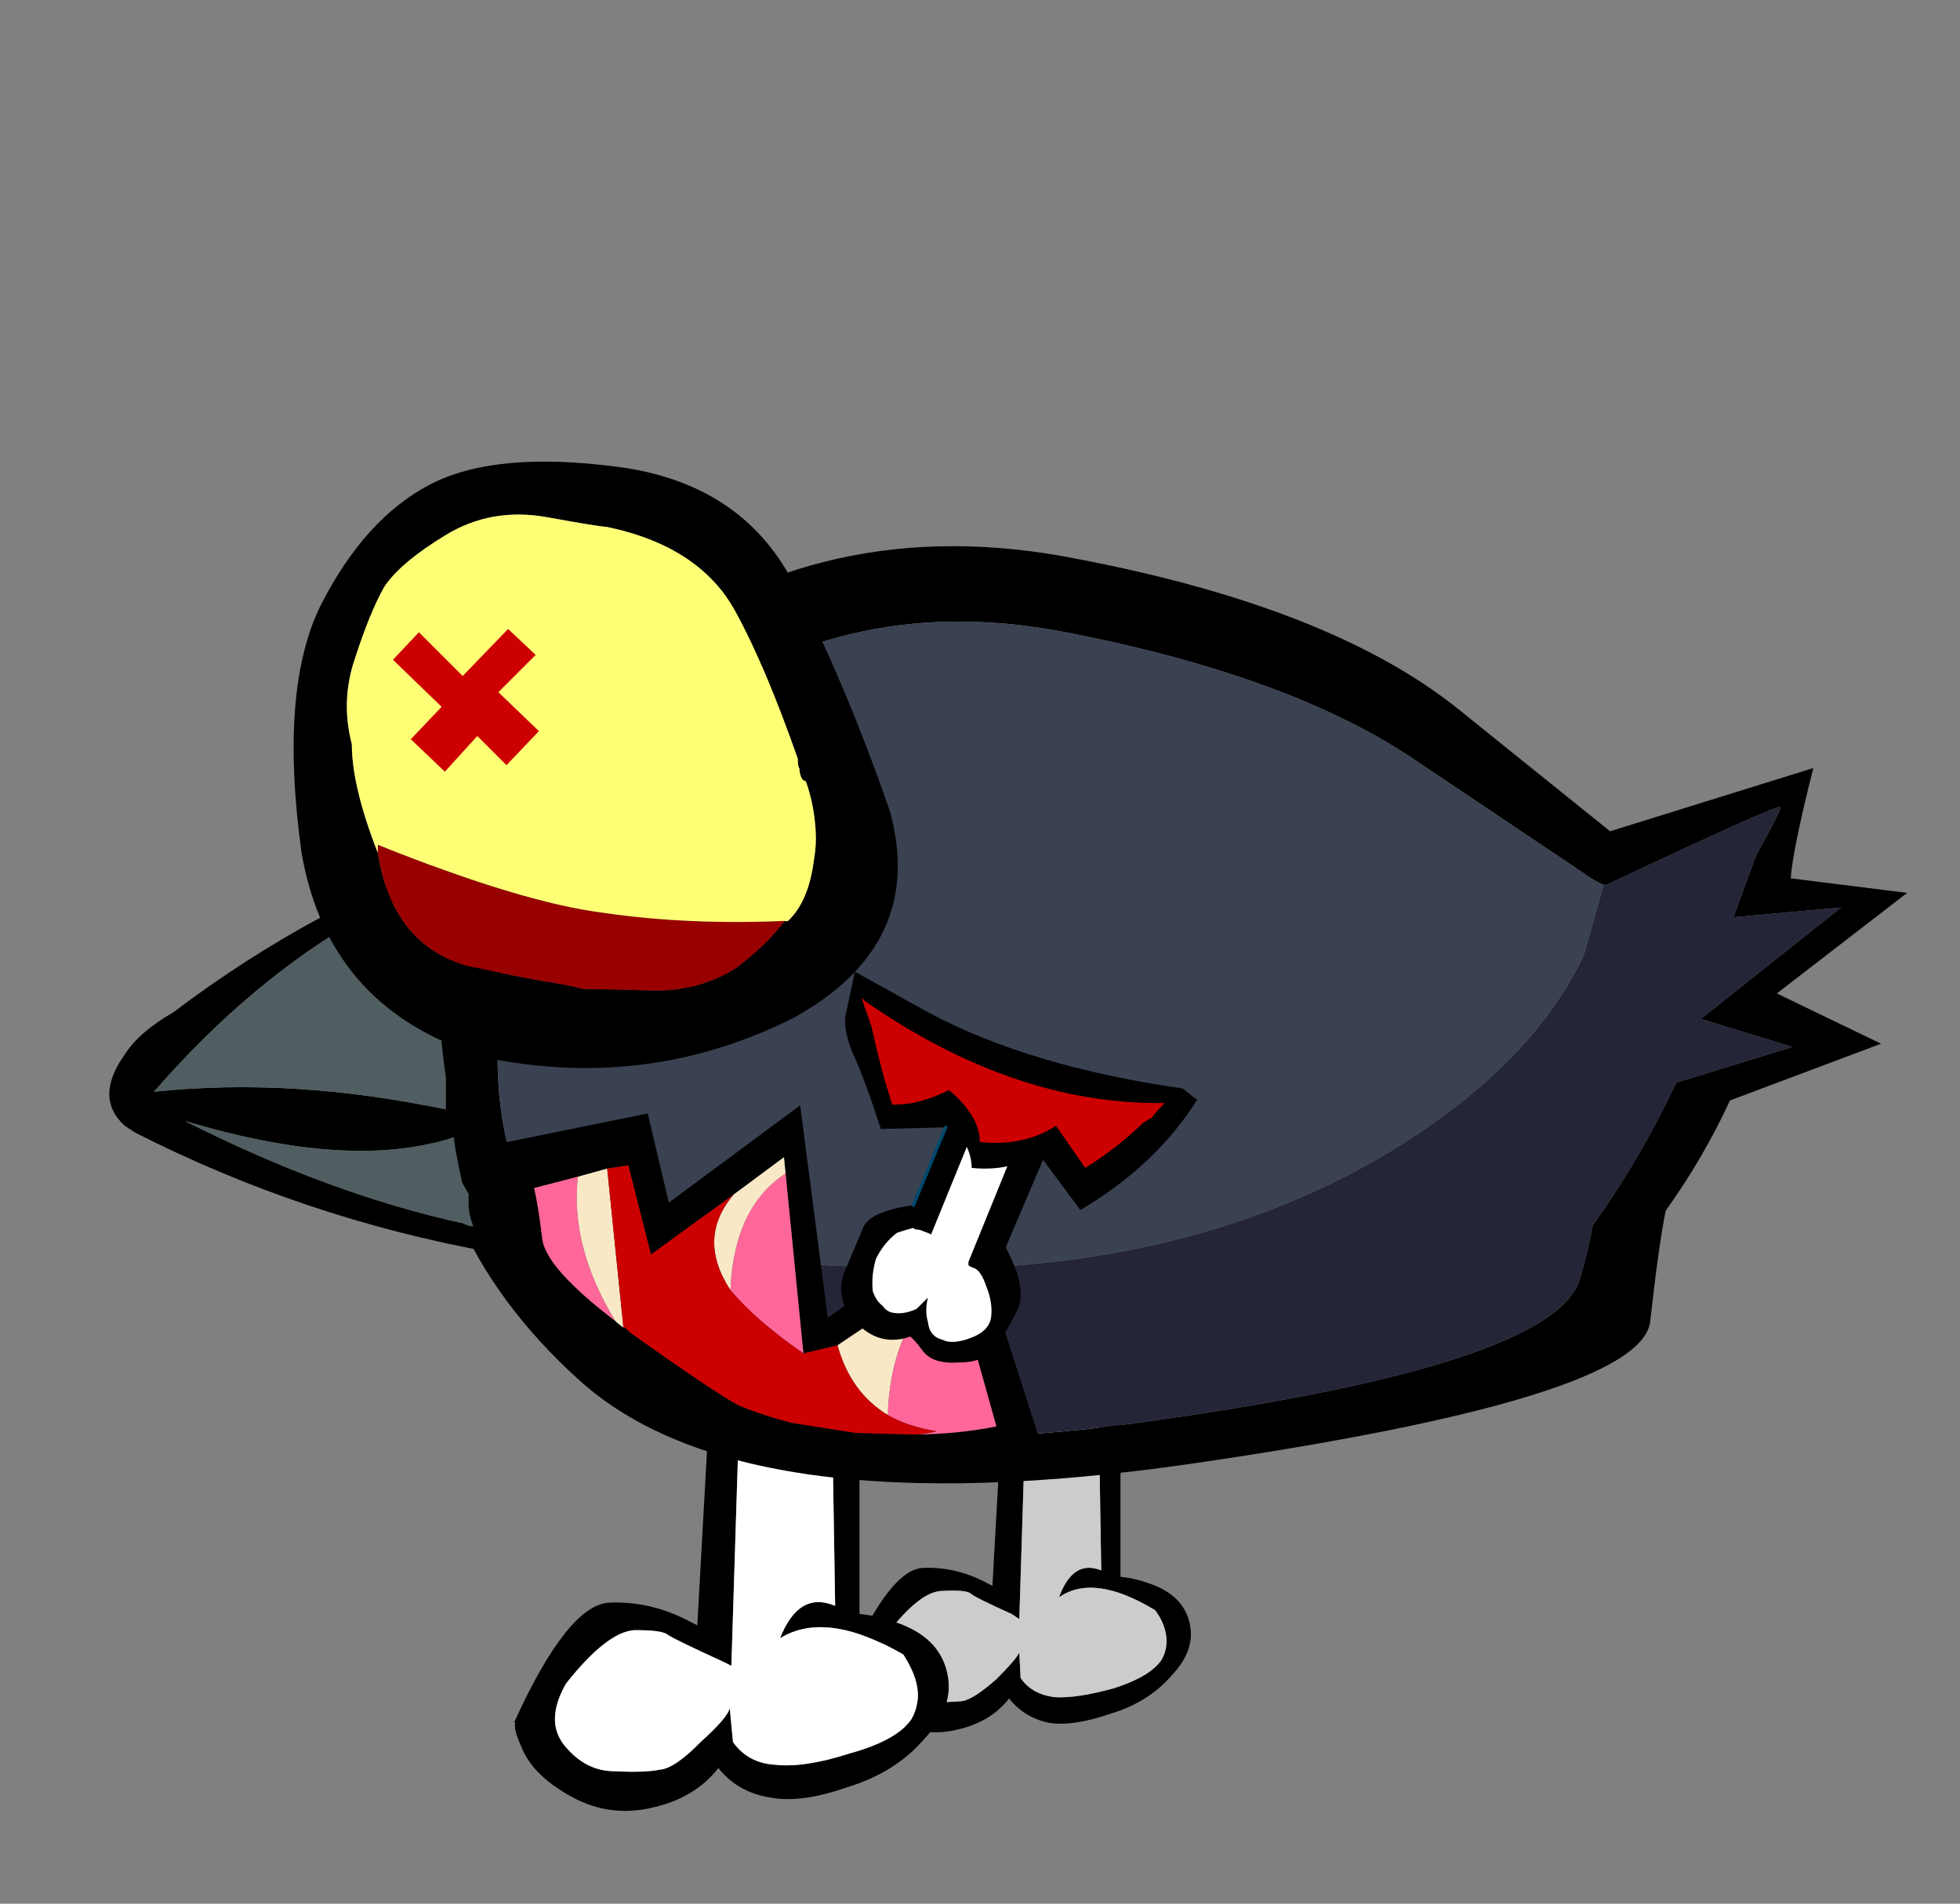 
<svg xmlns="http://www.w3.org/2000/svg" version="1.1" xmlns:xlink="http://www.w3.org/1999/xlink" preserveAspectRatio="none" x="0px" y="0px" width="560px" height="544px" viewBox="0 0 560 544">
<rect x="0" y="0" width="560" height="544" fill="#808080" stroke="none"/>
<defs>
<g id="feet_0_Layer0_0_FILL">
<path fill="#000000" stroke="none" d="
M 5.95 -9.05
L 1.55 -8.7 0.95 2.1
Q 0.85 2.05 0.75 2 -0.45 1.35 -1.75 1.4 -3.05 1.45 -4.65 5.1 -4.75 5.25 -4.45 5.9 -4.1 6.75 -2.9 7.4 -1.7 8.05 -0.35 7.7 0.9 7.4 1.6 6.5 2.2 7.25 3.15 7.45 4.1 7.6 5.55 7.1 7.05 6.65 7.95 5.6 8.9 4.6 8.65 3.55 8.4 2.45 7.05 2 6.5 1.8 5.95 1.75
L 5.95 -9.05
M 2.35 -7.8
L 5.05 -7.8 5.2 1.5
Q 4.1 1.05 3.55 2.55 4.9 1.6 7.3 3.05 7.45 3.25 7.55 3.45 7.95 4.3 7.55 5 7.1 5.65 5.7 6.1 4.25 6.5 3.4 6.45 2.5 6.35 2.05 5.7
L 2 4.7
Q 1.9 4.95 1.1 5.75 0.25 6.5 -0.2 6.6 -0.65 6.65 -1.55 6.65 -2.5 6.6 -3.1 5.85 -3.75 5.05 -3.1 3.9 -1.85 2.3 -1 2.3 -0.1 2.25 0.1 2.4 0.25 2.55 1.7 3.2 1.85 3.3 2 3.4
L 2.35 -7.8 Z"/>

<path fill="#CCCCCC" stroke="none" d="
M 5.05 -7.8
L 2.35 -7.8 2 3.4
Q 1.85 3.3 1.7 3.2 0.25 2.55 0.1 2.4 -0.1 2.25 -1 2.3 -1.85 2.3 -3.1 3.9 -3.75 5.05 -3.1 5.85 -2.5 6.6 -1.55 6.65 -0.65 6.65 -0.2 6.6 0.25 6.5 1.1 5.75 1.9 4.95 2 4.7
L 2.05 5.7
Q 2.5 6.35 3.4 6.45 4.25 6.5 5.7 6.1 7.1 5.65 7.55 5 7.95 4.3 7.55 3.45 7.45 3.25 7.3 3.05 4.9 1.6 3.55 2.55 4.1 1.05 5.2 1.5
L 5.05 -7.8 Z"/>
</g>

<g id="feet_bones_0_Layer0_0_FILL">
<path fill="#000000" stroke="none" d="
M 6.05 -8.7
L 1.65 -8.35 1.05 2.45
Q 0.95 2.4 0.85 2.35 -0.353 1.7 -1.65 1.75 -2.941 1.799 -4.6 5.45
L -4.55 5.45
Q -4.65 5.6 -4.35 6.25 -4 7.1 -2.8 7.75 -1.6 8.4 -0.25 8.05 1 7.75 1.7 6.85 2.285 7.588 3.25 7.75 4.205 7.954 5.65 7.45 7.15 7 8.05 5.95 9 4.95 8.75 3.9 8.5 2.8 7.15 2.35 6.6 2.15 6.05 2.1
L 6.05 -8.7
M 2.45 -7.45
L 5.15 -7.45 5.3 1.85
Q 4.179 1.377 3.6 2.85 5.016 1.972 7.4 3.35 7.545 3.577 7.65 3.8 8.05 4.65 7.65 5.35 7.2 6 5.75 6.4 4.352 6.85 3.45 6.75 2.617 6.702 2.15 6.05
L 2.05 5
Q 1.998 5.286 1.15 6.05 0.357 6.863 -0.1 6.9 -0.551 6.996 -1.5 6.95 -2.401 6.95 -3.05 6.15 -3.652 5.4 -3 4.25 -1.749 2.665 -0.9 2.6 -0.005 2.593 0.15 2.75 0.366 2.893 1.8 3.55 1.968 3.627 2.1 3.7
L 2.45 -7.45 Z"/>

<path fill="#FFFFFF" stroke="none" d="
M 5.15 -7.45
L 2.45 -7.45 2.1 3.7
Q 1.968 3.627 1.8 3.55 0.366 2.893 0.15 2.75 -0.005 2.593 -0.9 2.6 -1.749 2.665 -3 4.25 -3.652 5.4 -3.05 6.15 -2.401 6.95 -1.5 6.95 -0.551 6.996 -0.1 6.9 0.357 6.863 1.15 6.05 1.998 5.286 2.05 5
L 2.15 6.05
Q 2.617 6.702 3.45 6.75 4.352 6.85 5.75 6.4 7.2 6 7.65 5.35 8.05 4.65 7.65 3.8 7.545 3.577 7.4 3.35 5.016 1.972 3.6 2.85 4.179 1.377 5.3 1.85
L 5.15 -7.45 Z"/>
</g>

<g id="Duplicate_Items_Folder_body_copy_4_0_Layer1_0_FILL">
<path fill="#000000" stroke="none" d="
M 17.2 -5.6
Q 16.45 -6.25 12.85 -9.35 9.2 -12.5 1.85 -14 -5.45 -15.55 -11 -10.95 -11.15 -10.9 -11.2 -10.8 -12.45 -8.15 -11.2 -5.95
L -14.35 -5.55
Q -16.75 -3.1 -17 0.2 -17.25 6.7 -12.5 11.3 -7.8 15.9 5.15 13.9 18 11.9 18.35 9.55 18.6 7.15 18.8 6.1 19.9 4.45 20.65 2.7
L 25 0.95 22 -0.6 25.75 -3.7 22.4 -4.15
Q 22.45 -5 23.05 -7.55
L 17.2 -5.6
M 16.45 -4.3
Q 16.7 -4.1 17 -3.95 17.05 -3.95 17.1 -3.95 21.95 -6.4 22.1 -6.35 22.15 -6.3 21.4 -4.85
L 20.75 -2.95 23.85 -3.25 19.85 0.15 19.85 0.2 22.45 1.05 19.1 2.15
Q 18.1 4.45 16.7 6.55 16.55 7.45 16.3 8.3 15.4 10.85 4.2 12.55 -6.95 14.3 -11 10.35 -11.7 9.65 -12.2 8.95
L -13.2 7.5 -13.7 6.5
Q -15 3.8 -14.8 0.55 -14.65 -2.35 -12.55 -4.45
L -9.75 -4.75
Q -10.85 -6.7 -9.75 -9 -9.7 -9.1 -9.6 -9.15 -4.7 -13.1 1.7 -11.7 8.1 -10.35 11.65 -7.75 15.2 -5.2 16.45 -4.3 Z"/>

<path fill="#252538" stroke="none" d="
M 17.1 -3.95
Q 17.05 -3.95 17 -3.95
L 17 -3.9 16.45 -1.8
Q 15.05 1.4 11.35 3.95 5.6 7.9 -2.6 7.9 -9.1 7.9 -14.15 5.4 -13.95 5.95 -13.7 6.5
L -13.2 7.5 -12.2 8.95
Q -11.7 9.65 -11 10.35 -6.95 14.3 4.2 12.55 15.4 10.85 16.3 8.3 16.55 7.45 16.7 6.55 18.1 4.45 19.1 2.15
L 22.45 1.05 19.85 0.2 19.85 0.15 23.85 -3.25 20.75 -2.95 21.4 -4.85
Q 22.15 -6.3 22.1 -6.35 21.95 -6.4 17.1 -3.95 Z"/>

<path fill="#3A4252" stroke="none" d="
M 17 -3.95
Q 16.7 -4.1 16.45 -4.3 15.2 -5.2 11.65 -7.75 8.1 -10.35 1.7 -11.7 -4.7 -13.1 -9.6 -9.15 -9.7 -9.1 -9.75 -9 -10.85 -6.7 -9.75 -4.75
L -12.55 -4.45
Q -14.65 -2.35 -14.8 0.55 -15 3.8 -13.7 6.5 -13.95 5.95 -14.15 5.4 -9.1 7.9 -2.6 7.9 5.6 7.9 11.35 3.95 15.05 1.4 16.45 -1.8
L 17 -3.9 17 -3.95 Z"/>
</g>

<g id="Duplicate_Items_Folder_body_copy_4_0_Layer0_0_FILL">
<path fill="#000000" stroke="none" d="
M -5.35 2.85
L -9.4 5.85 -10.05 3.1 -15.7 4.25
Q -13.45 10.25 -8.2 12.6 -2.9 14.95 2.35 14.15
L -0.15 6.35 -4.5 9.4 -5.35 2.85
M -7.4 5.6
L -5.85 4.45 -5.8 4.95 -5.25 10.5 -4.2 10.25 -0.7 7.9 -0.6 8.1 0.7 12.75
Q -0.505 12.991 -1.85 13
L -3.65 12.95 -5.55 12.65
Q -6.4 12.45 -7.25 12.1 -8 11.7 -10.6 9.85
L -10.65 9.8
Q -10.7 9.75 -10.75 9.7
L -10.8 9.7
Q -10.95 9.6 -11.05 9.5 -13.15 7.9 -13.3 7 -13.4 6.1 -13.55 5.4
L -12.2 5.05 -11.3 4.8 -10.65 4.7 -9.95 7.45 -7.4 5.6 Z"/>

<path fill="#FF6699" stroke="none" d="
M -2.65 12.4
Q -2.05 12.75 -1.15 12.9 -1.5 12.988 -1.85 13 -0.505 12.991 0.7 12.75
L -0.6 8.1
Q -2.55 9.45 -2.65 12.4
M -12.2 5.05
L -13.55 5.4
Q -13.4 6.1 -13.3 7 -13.15 7.9 -11.05 9.5 -12.45 7.2 -12.2 5.05
M -7.5 8.55
Q -6.7 9.5 -5.25 10.5
L -5.8 4.95
Q -7.4 6 -7.5 8.55 Z"/>

<path fill="#F9E8C6" stroke="none" d="
M -11.3 4.8
L -12.2 5.05
Q -12.45 7.2 -11.05 9.5 -10.95 9.6 -10.8 9.7
L -11.3 4.8
M -0.7 7.9
L -4.2 10.25
Q -3.8 11.7 -2.65 12.4 -2.55 9.45 -0.6 8.1
L -0.7 7.9
M -5.85 4.45
L -7.4 5.6
Q -8.55 6.95 -7.5 8.55 -7.4 6 -5.8 4.95
L -5.85 4.45 Z"/>

<path fill="#CC0000" stroke="none" d="
M -5.25 10.5
Q -6.7 9.5 -7.5 8.55 -8.55 6.95 -7.4 5.6
L -9.95 7.45 -10.65 4.7 -11.3 4.8 -10.8 9.7 -10.75 9.7
Q -10.7 9.75 -10.65 9.8
L -10.6 9.85
Q -8 11.7 -7.25 12.1 -6.4 12.45 -5.55 12.65
L -3.65 12.95 -1.85 13
Q -1.5 12.988 -1.15 12.9 -2.05 12.75 -2.65 12.4 -3.8 11.7 -4.2 10.25
L -5.25 10.5 Z"/>
</g>

<g id="wing_0_Layer1_0_FILL">
<path fill="#000000" stroke="none" d="
M 12.65 3.1
L 12.2 2.75
Q 7.478 2.074 4.35 0.4
L 2.1 -0.85 1.8 0.55
Q 1.76 1.023 2.05 1.7 2.391 2.432 2.9 4
L 4.9 3.95 3.9 6.3
Q 3.935 6.327 3.95 6.35
L 3.9 6.35
Q 2.554 6.538 2.35 7.05 2.13 7.58 1.8 8.35 1.469 9.113 2 9.8 2.544 10.495 3.25 10.5 3.55 10.5 3.8 10.4 3.898 10.448 4.2 10.85 4.507 11.254 5.3 11.2 6.09 11.2 6.4 10.75 6.759 10.299 7.1 9.6 7.44 8.955 6.75 7.65
L 6.75 7.65 7.9 4.95 9.05 6.5
Q 11.392 5.113 12.65 3.1 Z"/>
</g>

<g id="wing_0_Layer0_0_FILL">
<path fill="#FFFFFF" stroke="none" d="
M 5.7 5.2
Q 5.7 4.88 5.55 4.55
L 4.45 7.25
Q 4.35 7.2 4.2 7.15 4.1 7.1 4 7.1 3.95 7.1 3.9 7.05 3.7 7.1 3.4 7.2 3 7.5 2.75 8 2.6 8.5 2.65 9 2.75 9.3 2.95 9.45 3.05 9.6 3.2 9.65 3.55 9.75 4 9.55 4.2 9.35 4.35 9.2 4.25 9.6 4.35 9.95 4.4 10.4 4.8 10.5 5.104 10.653 5.65 10.45 6.239 10.241 6.3 9.8 6.356 9.355 6.15 8.85 5.998 8.399 5.8 8.3 5.65 8.25 5.6 8.2
L 5.6 8.1 6.8 5.15
Q 6.293 5.261 5.7 5.2 Z"/>

<path fill="#CC0000" stroke="none" d="
M 11 3.8
Q 11.077 3.769 11.15 3.7 11.2 3.7 11.25 3.65 11.45 3.4 11.65 3.2
L 11.6 3.2
Q 7 3.25 2.4 0.05 2.35 0 2.3 -0.05 2.4 0.25 2.55 0.65 2.55 0.7 2.6 0.8 2.62 0.896 2.65 1 2.882 2.1 3.25 3.25
L 3.35 3.25
Q 4.1 3.25 5 2.8 5.95 3.6 5.95 4.4 7.3 4.55 8.3 3.9
L 9.2 5.2
Q 10.165 4.603 11 3.8 Z"/>
</g>

<g id="beak_0_Layer1_0_FILL">
<path fill="#000000" stroke="none" d="
M 4.5 -5.95
Q 4.6 -6.4 4.7 -6.95 -0.5 -5.1 -4.85 -1.8 -5.9 -1.2 -6.35 -0.5 -7.304 0.839 -6.35 1.7
L -6.05 1.9
Q -0.85 4.55 4.95 5.6 5.05 5.65 5.3 5.65
L 5.4 5.65
Q 5.05 4.9 4.95 4.1 4.4 2.5 4.25 0.8
L 4.35 0.2
Q 4 -2.9 4.5 -5.95
M 3.8 -6.05
Q 3.8 -5.85 3.7 -5.7 3.1 -2.7 3.55 0.2
L 3.55 1.2
Q -1.15 0.2 -5.45 0.65 -2.45 -2.8 1 -4.75 2.4 -5.45 3.8 -6.05
M 4.35 4.8
Q 4.25 4.8 4.05 4.7 -0.05 3.8 -4.5 1.55 0.65 3.1 3.8 2.05 3.8 2.3 4.05 3.45
L 4.25 3.8 4.25 4.1
Q 4.25 4.45 4.4 4.8
L 4.35 4.8 Z"/>

<path fill="#505E61" stroke="none" d="
M 4.05 4.7
Q 4.25 4.8 4.35 4.8
L 4.4 4.8
Q 4.25 4.45 4.25 4.1
L 4.25 3.8 4.05 3.45
Q 3.8 2.3 3.8 2.05 0.65 3.1 -4.5 1.55 -0.05 3.8 4.05 4.7
M 3.7 -5.7
Q 3.8 -5.85 3.8 -6.05 2.4 -5.45 1 -4.75 -2.45 -2.8 -5.45 0.65 -1.15 0.2 3.55 1.2
L 3.55 0.2
Q 3.1 -2.7 3.7 -5.7 Z"/>
</g>

<g id="Duplicate_Items_Folder_eye_copy_8_0_Layer0_0_FILL">
<path fill="#000000" stroke="none" d="
M 6.2 -5.75
Q 4.6 -8.8 0.8 -9.3 -3 -9.8 -5 -8.75 -7 -7.7 -8.35 -5.05 -9.65 -2.45 -8.95 2.6 -8.1 7.55 -3.1 8.95 1.8 9.9 6.2 7.7 10.3 5.45 9.2 1.35 7.8 -2.7 6.2 -5.75
M 0.45 -7.45
Q 3.35 -6.85 4.45 -4.8 5.35 -3.15 6.35 -0.3 6.35 -0.05 6.4 0 6.4 0.2 6.5 0.35
L 6.6 0.4
Q 6.85 1.1 6.9 1.9 6.93 2.365 6.85 2.8 6.69 4.098 6.05 4.7 5.994 4.719 5.95 4.7 5.364 5.464 4.45 6.15 3.35 6.85 1.95 6.85 0.4 6.8 -0.25 6.8 -0.85 6.65 -1.55 6.55
L -2.6 6.35
Q -3.25 6.2 -3.8 6.1 -6.15 5.45 -6.6 2.6 -7.4 0.55 -7.4 -0.75 -7.75 -2.1 -7.3 -3.4 -6.85 -4.8 -6.4 -5.6 -5.9 -6.35 -4.5 -7.2 -3.1 -8.05 -1.4 -7.75 0.25 -7.45 0.45 -7.45 Z"/>

<path fill="#990000" stroke="none" d="
M -1.55 6.55
Q -0.85 6.65 -0.25 6.8 0.4 6.8 1.95 6.85 3.35 6.85 4.45 6.15 5.364 5.464 5.95 4.7 2.949 4.83 0.35 4.45 -2.197 4.124 -6.6 2.35 -6.6 2.45 -6.6 2.6 -6.15 5.45 -3.8 6.1 -3.25 6.2 -2.6 6.35
L -1.55 6.55 Z"/>

<path fill="#FFFF75" stroke="none" d="
M 4.45 -4.8
Q 3.35 -6.85 0.45 -7.45 0.25 -7.45 -1.4 -7.75 -3.1 -8.05 -4.5 -7.2 -5.9 -6.35 -6.4 -5.6 -6.85 -4.8 -7.3 -3.4 -7.75 -2.1 -7.4 -0.75 -7.4 0.55 -6.6 2.6 -6.6 2.45 -6.6 2.35 -2.197 4.124 0.35 4.45 2.949 4.83 5.95 4.7 5.994 4.719 6.05 4.7 6.69 4.098 6.85 2.8 6.93 2.365 6.9 1.9 6.85 1.1 6.6 0.4
L 6.5 0.35
Q 6.4 0.2 6.4 0 6.35 -0.05 6.35 -0.3 5.35 -3.15 4.45 -4.8 Z"/>
</g>

<g id="Duplicate_Items_Folder_pupil_copy_7_0_Layer0_0_FILL">
<path fill="#CC0000" stroke="none" d="
M 2.25 -1.3
L 1.4 -2.1 0 -0.65 -1.35 -2 -2.15 -1.15 -0.65 0.3 -1.6 1.3 -0.55 2.3 0.45 1.2 1.35 2.1 2.35 1.05 1.1 -0.15 2.25 -1.3 Z"/>
</g>

<path id="wing_0_Layer1_0_1_STROKES" stroke="#00496C" stroke-width="0.1" stroke-linejoin="round" stroke-linecap="round" fill="none" d="
M 3.9 6.35
L 3.925 6.3 4.9 3.95"/>
</defs>

<g transform="matrix( 7.316, 0, 0, 7.317, 276.6,437.8) ">
<g transform="matrix( 1, 0, 0, 1, 0,0) ">
<use xlink:href="#feet_0_Layer0_0_FILL"/>
</g>
</g>

<g transform="matrix( 9.267, 0, 0, 9.268, 189.5,441.75) ">
<g transform="matrix( 1, 0, 0, 1, 0,0) ">
<use xlink:href="#feet_bones_0_Layer0_0_FILL"/>
</g>
</g>

<g transform="matrix( 9.267, 0, 0, 9.268, 278.2,289.45) ">
<g transform="matrix( 1.071, 0, 0, 1, 1.2,0) ">
<use xlink:href="#Duplicate_Items_Folder_body_copy_4_0_Layer1_0_FILL"/>
</g>

<g transform="matrix( 1, 0, 0, 1, 0,0) ">
<use xlink:href="#Duplicate_Items_Folder_body_copy_4_0_Layer0_0_FILL"/>
</g>
</g>

<g transform="matrix( 9.267, 0, 0, 9.268, 224.8,285.55) ">
<g transform="matrix( 1, 0, 0, 1, 0,0) ">
<use xlink:href="#wing_0_Layer1_0_FILL"/>

<use xlink:href="#wing_0_Layer1_0_1_STROKES"/>
</g>

<g transform="matrix( 1, 0, 0, 1, 0,0) ">
<use xlink:href="#wing_0_Layer0_0_FILL"/>
</g>
</g>

<g transform="matrix( 9.267, 0, 0, 9.268, 94.5,305.95) ">
<g transform="matrix( 1, 0, 0, 1, 0,0) ">
<use xlink:href="#beak_0_Layer1_0_FILL"/>
</g>
</g>

<g transform="matrix( 9.267, 0, 0, 9.268, 169.1,219.6) ">
<g transform="matrix( 1, 0, 0, 1, 0,0) ">
<use xlink:href="#Duplicate_Items_Folder_eye_copy_8_0_Layer0_0_FILL"/>
</g>
</g>

<g transform="matrix( 9.267, 0, 0, 9.268, 132.2,199.2) ">
<g transform="matrix( 1, 0, 0, 1, 0,0) ">
<use xlink:href="#Duplicate_Items_Folder_pupil_copy_7_0_Layer0_0_FILL"/>
</g>
</g>
</svg>
